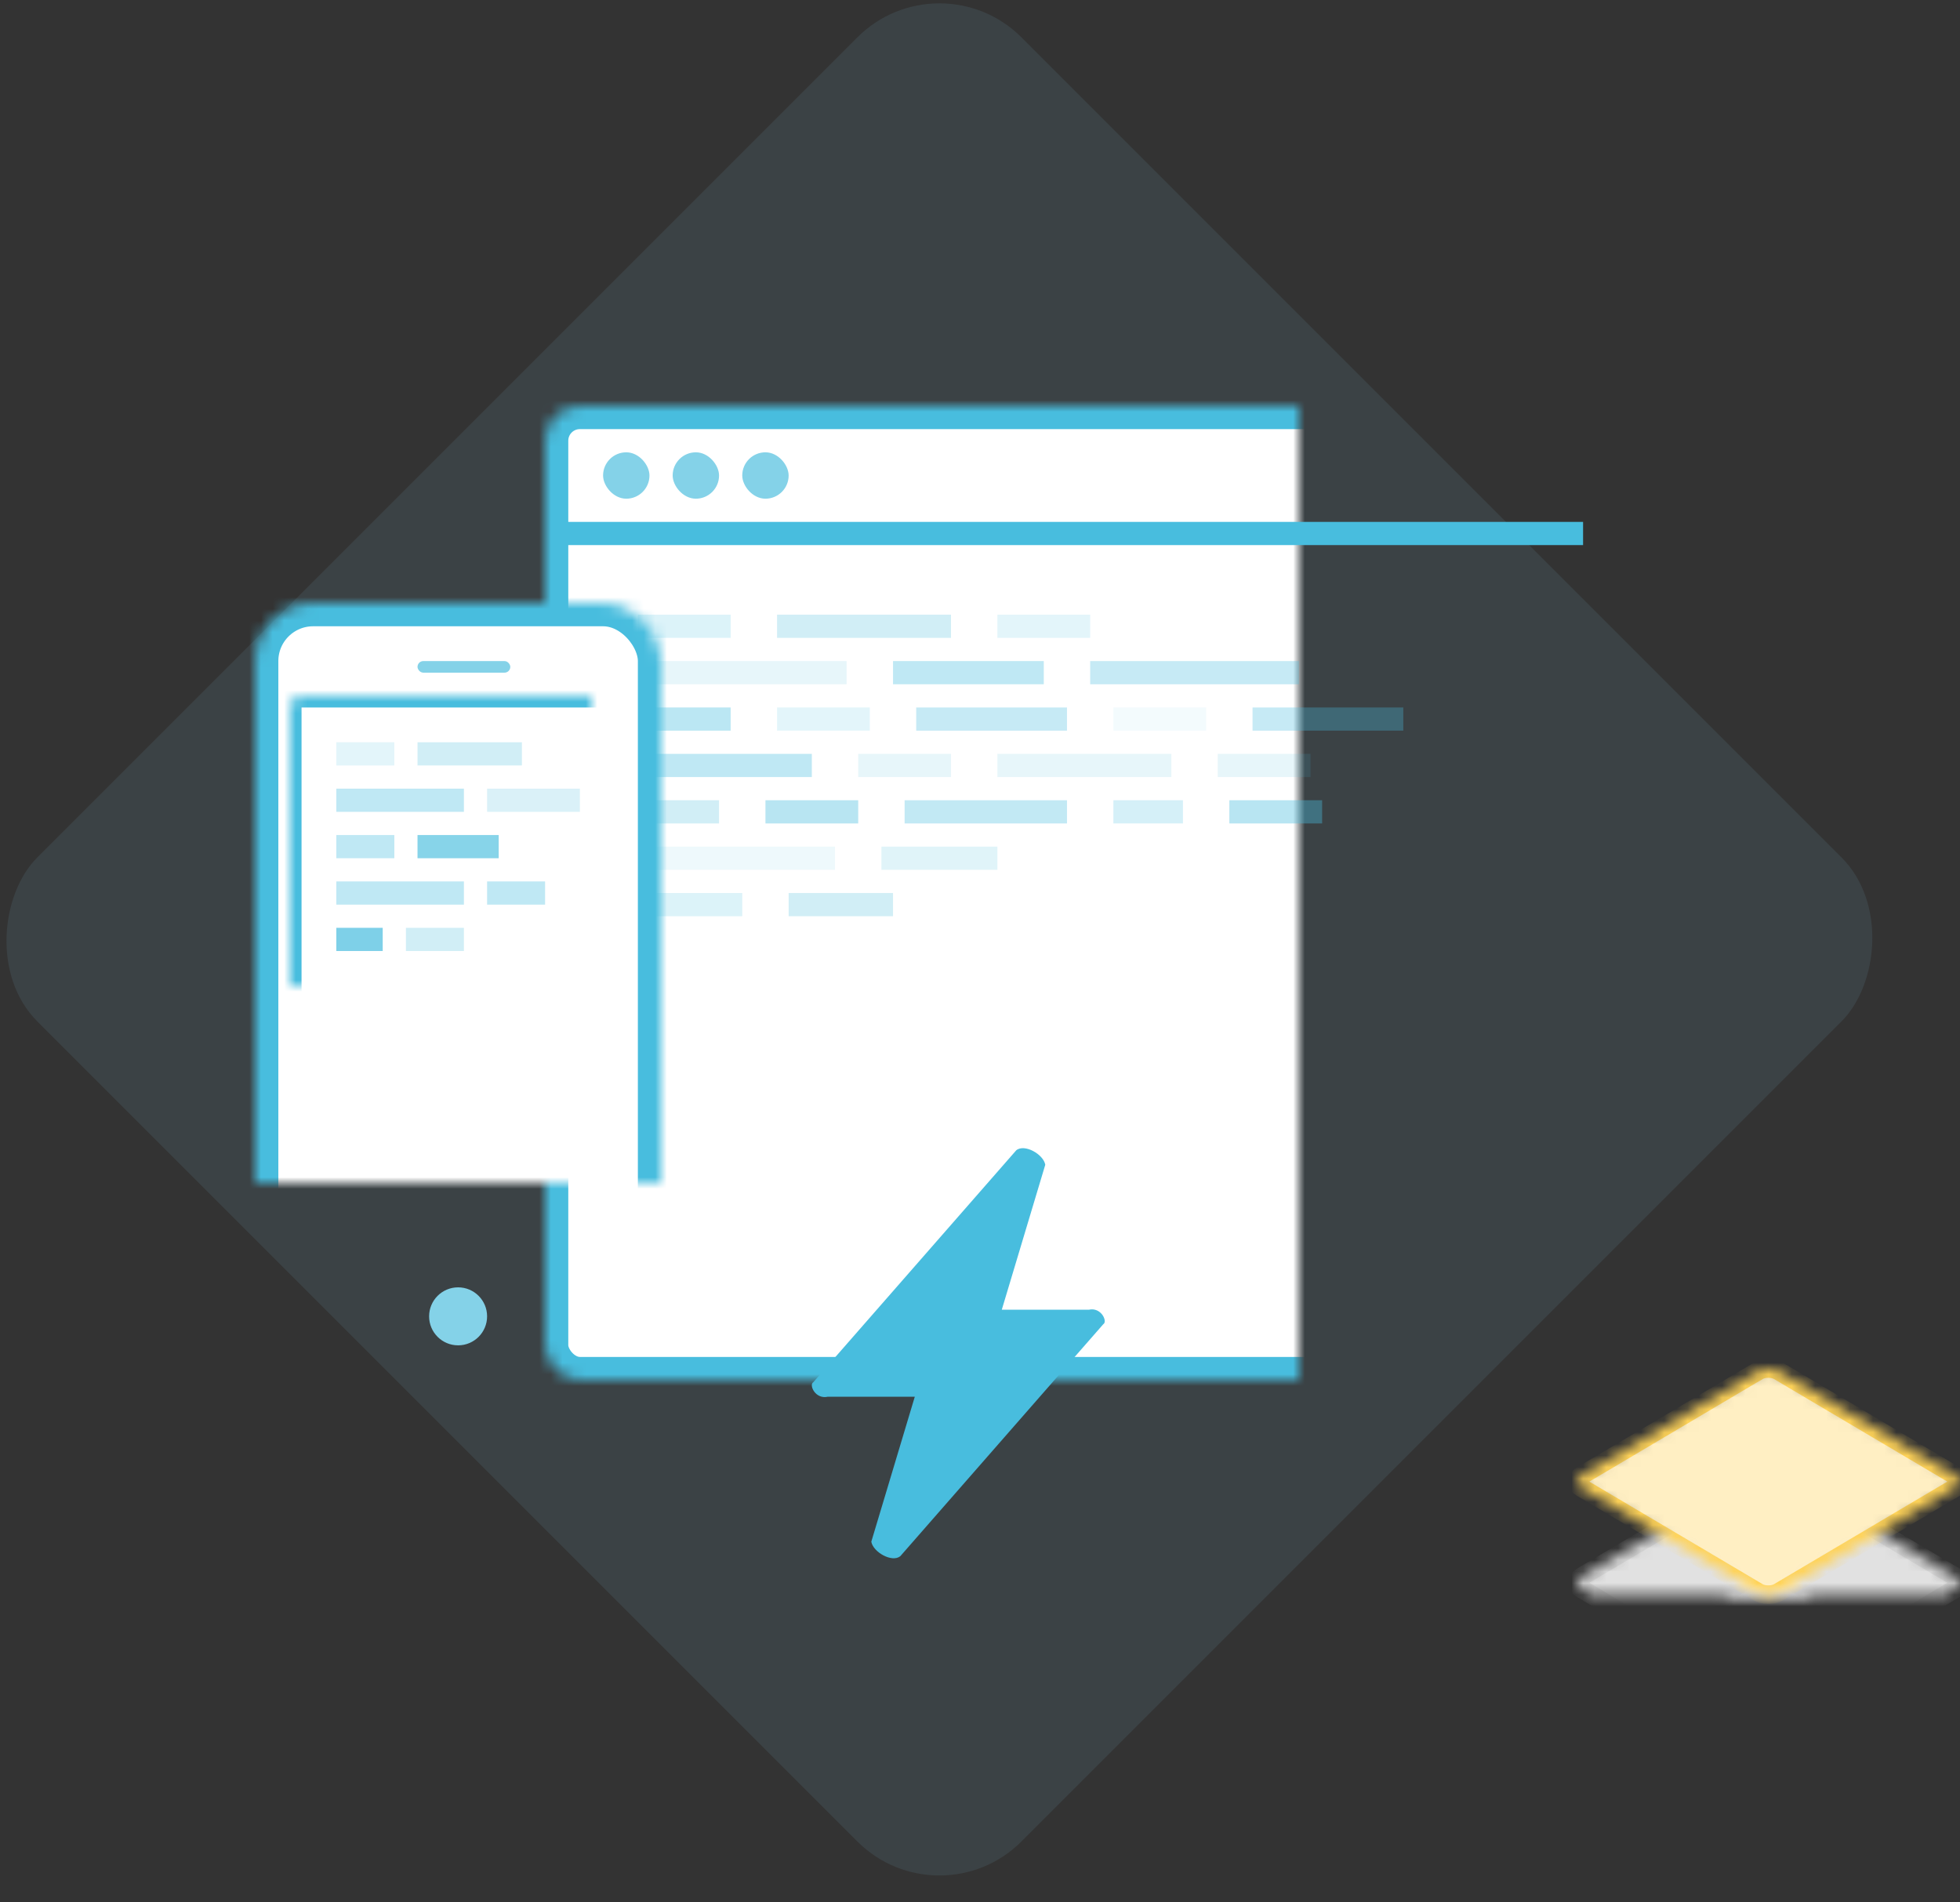 <svg width="169" height="164" viewBox="0 0 169 164" xmlns="http://www.w3.org/2000/svg" xmlns:xlink="http://www.w3.org/1999/xlink"><rect x="0" y="0" width="169" height="164" fill="#333333" stroke="none"/><defs><path d="M15.57 26.394c.499-.295 1.308-.296 1.808 0l15.195 8.993c.5.295.5.774 0 1.07L17.378 45.45c-.5.295-1.309.295-1.809 0L.375 36.457c-.5-.295-.5-.775 0-1.07l15.194-8.993z" id="a"/><mask id="i" maskContentUnits="userSpaceOnUse" maskUnits="objectBoundingBox" x="0" y="0" width="32.948" height="19.499" fill="#fff"><use xlink:href="#a"/></mask><path d="M15.57 17.67c.499-.296 1.308-.296 1.808 0l15.195 8.992c.5.296.5.775 0 1.071l-15.195 8.992c-.5.296-1.309.296-1.809 0L.375 27.733c-.5-.296-.5-.775 0-1.07l15.194-8.993z" id="b"/><mask id="j" maskContentUnits="userSpaceOnUse" maskUnits="objectBoundingBox" x="0" y="0" width="32.948" height="19.499" fill="#fff"><use xlink:href="#b"/></mask><path d="M15.57 8.946c.499-.296 1.308-.296 1.808 0l15.195 8.992c.5.296.5.775 0 1.07l-15.195 8.993c-.5.296-1.309.296-1.809 0L.375 19.01c-.5-.296-.5-.775 0-1.07l15.194-8.993z" id="c"/><mask id="k" maskContentUnits="userSpaceOnUse" maskUnits="objectBoundingBox" x="0" y="0" width="32.948" height="19.499" fill="#fff"><use xlink:href="#c"/></mask><path d="M15.57.222c.499-.296 1.308-.296 1.808 0l15.195 8.992c.5.296.5.775 0 1.07l-15.195 8.993c-.5.296-1.309.296-1.809 0L.375 10.285c-.5-.296-.5-.775 0-1.07L15.569.221z" id="d"/><mask id="l" maskContentUnits="userSpaceOnUse" maskUnits="objectBoundingBox" x="0" y="0" width="32.948" height="19.499" fill="#fff"><use xlink:href="#d"/></mask><rect id="e" x="25" y="0" width="90" height="84" rx="3"/><mask id="m" maskContentUnits="userSpaceOnUse" maskUnits="objectBoundingBox" x="0" y="0" width="90" height="84" fill="#fff"><use xlink:href="#e"/></mask><rect id="f" x="0" y="17" width="35" height="67" rx="5"/><mask id="n" maskContentUnits="userSpaceOnUse" maskUnits="objectBoundingBox" x="0" y="0" width="35" height="67" fill="#fff"><use xlink:href="#f"/></mask><rect id="g" x="3" y="25" width="29" height="50" rx="1"/><mask id="o" maskContentUnits="userSpaceOnUse" maskUnits="objectBoundingBox" x="0" y="0" width="29" height="50" fill="#fff"><use xlink:href="#g"/></mask><path d="M99.128 118.18c.4-.221-.172-1.499-1.25-1.25h-7.5l3.75-12.5c-.155-.901-1.786-1.83-2.5-1.25l-17.5 20c-.4.22.172 1.498 1.25 1.25h7.5l-3.75 12.5c.155.9 1.785 1.828 2.5 1.25l17.5-20z" id="h"/><mask id="p" maskContentUnits="userSpaceOnUse" maskUnits="objectBoundingBox" x="-3" y="-3" width="31.255" height="41.359"><path fill="#fff" d="M71 100h31.255v41.359H71z"/><use xlink:href="#h"/></mask></defs><g transform="translate(-4 -4)" fill="none" fill-rule="evenodd"><g transform="translate(140 122)" stroke-width="1.6"><use stroke="#D5D5D5" mask="url(#i)" fill-opacity=".85" fill="#FFF" xlink:href="#a"/><use stroke="#D5D5D5" mask="url(#j)" fill-opacity=".85" fill="#FFF" xlink:href="#b"/><use stroke="#D5D5D5" mask="url(#k)" fill-opacity=".85" fill="#FFF" xlink:href="#c"/><use stroke="#FFD358" mask="url(#l)" fill="#FFEFC3" xlink:href="#d"/></g><rect fill-opacity=".099" fill="#84D2E8" transform="rotate(45 85 85)" x="25" y="25" width="120" height="120" rx="10"/><g transform="translate(26 39)"><use stroke="#48BDDE" mask="url(#m)" stroke-width="4" fill="#FFF" xlink:href="#e"/><g fill="#48BDDE"><path opacity=".19" d="M33 18h8v2h-8z"/><path opacity=".15" d="M64 18h8v2h-8z"/><path opacity=".25" d="M45 18h15v2H45z"/><path opacity=".37" d="M33 26h8v2h-8z"/><path opacity=".31" d="M57 26h13v2H57zm29 0h13v2H86z"/><path opacity=".13" d="M52 30h8v2h-8zm31 0h8v2h-8z"/><path opacity=".33" d="M56 34h14v2H56z"/><path opacity=".15" d="M45 26h8v2h-8z"/><path opacity=".07" d="M74 26h8v2h-8z"/><path opacity=".25" d="M33 34h7v2h-7z"/><path opacity=".39" d="M44 34h8v2h-8zm40 0h8v2h-8z"/><path opacity=".09" d="M33 38h17v2H33z"/><path opacity=".19" d="M33 42h9v2h-9z"/><path opacity=".25" d="M46 42h9v2h-9z"/><path opacity=".23" d="M74 34h6v2h-6z"/><path opacity=".17" d="M54 38h10v2H54z"/><path opacity=".35" d="M55 22h13v2H55z"/><path opacity=".13" d="M33 22h18v2H33z"/><path opacity=".31" d="M72 22h18v2H72z"/><path opacity=".35" d="M33 30h15v2H33z"/><path opacity=".13" d="M64 30h15v2H64z"/></g><path d="M26.5 11h87" stroke="#48BDDE" stroke-width="2" stroke-linecap="square"/><rect fill="#84D2E8" x="30" y="4" width="4" height="4" rx="2"/><rect fill="#84D2E8" x="36" y="4" width="4" height="4" rx="2"/><rect fill="#84D2E8" x="42" y="4" width="4" height="4" rx="2"/><use stroke="#48BDDE" mask="url(#n)" stroke-width="4" fill="#FFF" xlink:href="#f"/><rect fill="#84D2E8" x="14" y="22" width="8" height="1" rx=".5"/><circle fill="#84D2E8" cx="17.5" cy="78.5" r="2.5"/><use stroke="#48BDDE" mask="url(#o)" stroke-width="2" fill="#FFF" xlink:href="#g"/><path fill="#48BDDE" opacity=".15" d="M7 29h5v2H7z"/><path fill="#48BDDE" opacity=".25" d="M14 29h9v2h-9z"/><path fill="#48BDDE" opacity=".35" d="M7 37h5v2H7zm13 4h5v2h-5z"/><path fill="#48BDDE" opacity=".65" d="M14 37h7v2h-7z"/><path fill="#48BDDE" opacity=".7" d="M7 45h4v2H7z"/><path fill="#48BDDE" opacity=".25" d="M13 45h5v2h-5z"/><path fill="#48BDDE" opacity=".2" d="M20 33h8v2h-8z"/><path fill="#48BDDE" opacity=".35" d="M7 33h11v2H7zm0 8h11v2H7z"/></g><use fill="#48BDDE" xlink:href="#h"/><use stroke="#FFF" mask="url(#p)" stroke-width="6" xlink:href="#h"/></g></svg>